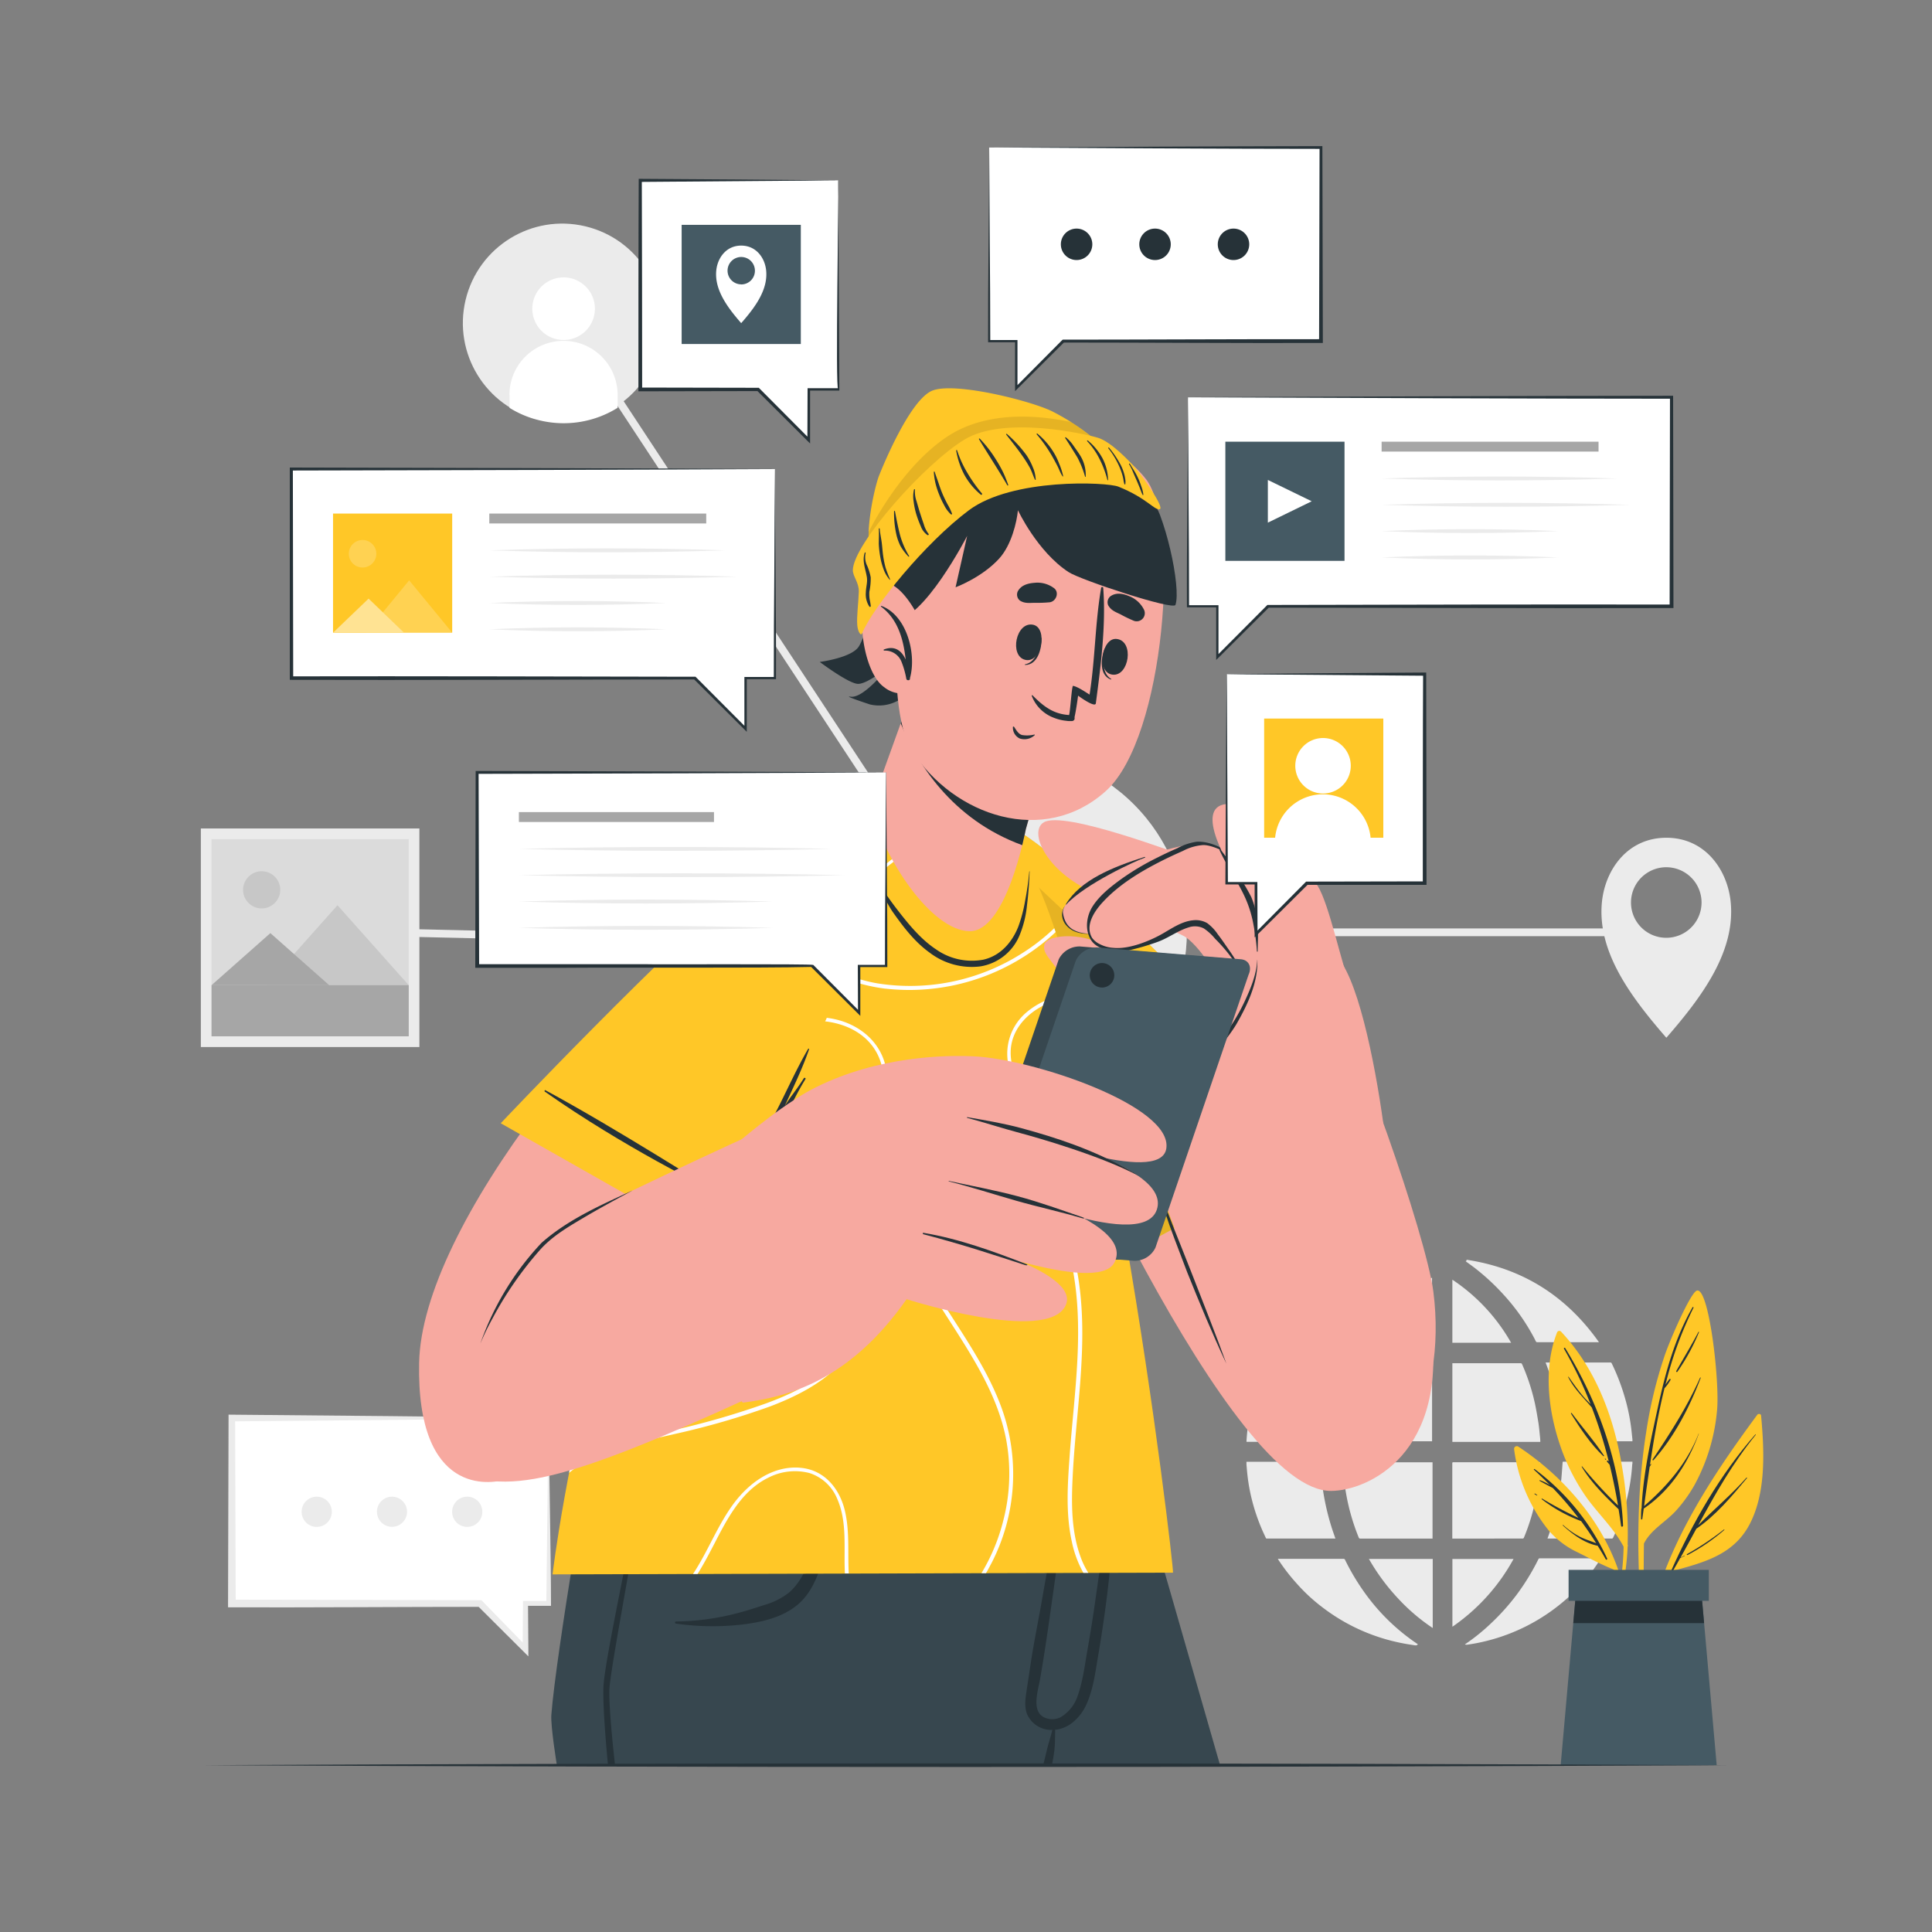 <svg xmlns="http://www.w3.org/2000/svg" viewBox="0 0 500 500"><rect x="0" y="0" width="500" height="500" fill="#808080" stroke="none"/><g id="freepik--background-complete--inject-66"><rect x="159.05" y="181.31" width="2" height="122.76" transform="translate(-86.24 397.14) rotate(-88.69)" style="fill:#ebebeb"></rect><rect x="309.4" y="231.35" width="2" height="119.63" transform="translate(-113.53 253.62) rotate(-38.11)" style="fill:#ebebeb"></rect><rect x="190.32" y="78.61" width="2" height="145.04" transform="translate(-51.58 130.04) rotate(-33.35)" style="fill:#ebebeb"></rect><rect x="77.6" y="323.16" width="168.1" height="2" transform="translate(-174.21 188.47) rotate(-41.5)" style="fill:#ebebeb"></rect><rect x="307.17" y="240.28" width="117" height="2" style="fill:#ebebeb"></rect><circle cx="145.52" cy="83.61" r="25.73" transform="translate(30.4 205.72) rotate(-76.57)" style="fill:#ebebeb"></circle><path d="M137.76,79.88a8.1,8.1,0,1,0,8.1-8.09A8.1,8.1,0,0,0,137.76,79.88Z" style="fill:#fff"></path><path d="M131.87,102.21v3.34a25.89,25.89,0,0,0,7.67,3.21,26.41,26.41,0,0,0,20.3-3.22v-3.33a14,14,0,0,0-28,0Z" style="fill:#fff"></path><path d="M431.25,268.57c9.25-10.63,17.91-22.29,16.65-35.14-.84-8.34-6.59-16.62-16.65-16.62s-15.83,8.28-16.67,16.62C413.3,246.28,422,257.94,431.25,268.57Zm-9.15-35a9.13,9.13,0,1,1,9.15,9.13A9.12,9.12,0,0,1,422.1,233.55Z" style="fill:#ebebeb"></path><g id="freepik--aiZGp2--inject-66"><path d="M400,352.63A66.17,66.17,0,0,1,404.41,373h18.06v-.5l-.15-1.39a50.24,50.24,0,0,0-1.19-7.11,55.6,55.6,0,0,0-4-11.13.41.41,0,0,0-.44-.26H400Z" style="fill:#ebebeb"></path><path d="M400.49,398.18h16.59a.38.38,0,0,0,.41-.27A51.53,51.53,0,0,0,422.42,379a1.74,1.74,0,0,1,.05-.22v-.5l-.27,0H404.72c-.32,0-.3,0-.33.33-.11,1.45-.2,2.9-.34,4.35a60.72,60.72,0,0,1-1.11,6.83,63.39,63.39,0,0,1-2.36,8.12Z" style="fill:#ebebeb"></path><path d="M330.71,403.44l.14.24a49.8,49.8,0,0,0,4.71,6.1,45.58,45.58,0,0,0,6.89,6.35,49.13,49.13,0,0,0,16.14,8.09,51.21,51.21,0,0,0,6.91,1.48l.68.11h.4l.39-.25-.44-.31a53.14,53.14,0,0,1-13.09-12.69,59.14,59.14,0,0,1-5.34-8.87.4.4,0,0,0-.42-.26h-17Z" style="fill:#ebebeb"></path><path d="M347.31,373h23.31V352.64h-18.2a.32.32,0,0,0-.36.24,56.7,56.7,0,0,0-3.71,11.93,61,61,0,0,0-.9,6.47C347.41,371.84,347.36,372.41,347.31,373Z" style="fill:#ebebeb"></path><path d="M347.45,378.44c0,.48,0,1,.07,1.44.1,1.14.18,2.27.34,3.4.22,1.56.46,3.12.77,4.67a55.6,55.6,0,0,0,3,9.94.4.4,0,0,0,.43.3h18.68V378.44Z" style="fill:#ebebeb"></path><path d="M375.87,352.76v20.4h22.76c0-.52-.05-1-.1-1.53-.12-1.14-.21-2.28-.39-3.41-.28-1.73-.57-3.46-.94-5.17a53.61,53.61,0,0,0-3.29-10,.37.37,0,0,0-.39-.25H375.87Z" style="fill:#ebebeb"></path><path d="M375.85,378.71v19.47H394a.38.38,0,0,0,.4-.27,52.72,52.72,0,0,0,3.1-10.28c.34-1.81.6-3.64.83-5.47.15-1.19.18-2.4.26-3.61a.47.47,0,0,0,0-.12H376.14C375.9,378.42,375.85,378.49,375.85,378.71Z" style="fill:#ebebeb"></path><path d="M322.6,373.15h19.09a66.58,66.58,0,0,1,4.46-20.52H328.34a.38.38,0,0,0-.41.25,49.66,49.66,0,0,0-4.4,12.77,53.73,53.73,0,0,0-.93,7.16C322.59,372.92,322.6,373,322.6,373.15Z" style="fill:#ebebeb"></path><path d="M322.58,378.29c0,.46,0,.9.06,1.34.13,1.72.33,3.44.63,5.14a50.05,50.05,0,0,0,3.51,11.47c.26.59.54,1.17.81,1.76a.26.26,0,0,0,.28.18h17.74l-.63-1.8a63.43,63.43,0,0,1-3.18-16.23c0-.55-.07-1.1-.09-1.65,0-.14,0-.21-.2-.2H322.58Z" style="fill:#ebebeb"></path><path d="M331.23,347.43a.59.59,0,0,1,0,.08h17a.38.38,0,0,0,.4-.24A57.66,57.66,0,0,1,356.91,335a47.07,47.07,0,0,1,6.36-5.86c1.14-.88,2.33-1.7,3.49-2.54l.19-.15-.23-.16c0-.1.07-.21.11-.36a50,50,0,0,0-35.6,21.51Z" style="fill:#ebebeb"></path><path d="M379.11,425.58a2.15,2.15,0,0,0,.48.08A46,46,0,0,0,385,424.6a49,49,0,0,0,19.57-10.08,46.3,46.3,0,0,0,5.94-5.94,49.16,49.16,0,0,0,3.71-5.13l.08-.16H398.51a.38.38,0,0,0-.39.26,59.63,59.63,0,0,1-5.72,9.31,58.24,58.24,0,0,1-6.7,7.42,51.06,51.06,0,0,1-6.45,5.19Z" style="fill:#ebebeb"></path><path d="M379.32,326.42c.7.52,1.54,1.11,2.35,1.73a58.15,58.15,0,0,1,7.54,7,53.63,53.63,0,0,1,7.91,11.28c.13.26.25.53.4.78a.36.36,0,0,0,.24.15c.28,0,.56,0,.85,0h15.2c-8.47-12-19.84-19.16-34.32-21.35l.1.19Z" style="fill:#ebebeb"></path><path d="M354.27,403.45A54.38,54.38,0,0,0,362,413.87a49.51,49.51,0,0,0,8.79,7.46V403.45Z" style="fill:#ebebeb"></path><path d="M375.88,403.46V421a50.94,50.94,0,0,0,15.82-17.53Z" style="fill:#ebebeb"></path><path d="M354.78,347.36h15.83v-16.7a48.36,48.36,0,0,0-8.88,7.44A56,56,0,0,0,354.78,347.36Z" style="fill:#ebebeb"></path><path d="M375.87,331.18V347.5h15.2A48,48,0,0,0,375.87,331.18Z" style="fill:#ebebeb"></path></g><rect x="51.98" y="214.41" width="56.56" height="56.56" transform="translate(160.52 485.38) rotate(180)" style="fill:#ebebeb"></rect><rect x="54.75" y="217.18" width="51.03" height="51.03" transform="translate(160.52 485.38) rotate(180)" style="fill:#dbdbdb"></rect><path d="M63,229.35a4.81,4.81,0,1,0,3.78-3.78A4.82,4.82,0,0,0,63,229.35Z" style="fill:#c7c7c7"></path><polygon points="68.9 254.96 105.78 254.96 87.34 234.28 68.9 254.96" style="fill:#c7c7c7"></polygon><polygon points="54.75 254.96 85.19 254.96 69.97 241.49 54.75 254.96" style="fill:#a6a6a6"></polygon><rect x="54.75" y="254.96" width="51.03" height="13.24" style="fill:#a6a6a6"></rect><polygon points="142 367 142 415 136 415 136 426.93 124.23 415 60 415 60 367 142 367" style="fill:#fff"></polygon><path d="M142,367c.11,14.49.57,34.27.6,48.59H142l-6,0,.65-.65.09,11.93v1.8l-1.28-1.28L123.62,415.6l.61.25c-19.33,0-46.15.2-65.21.12v-1l.13-48v-.86c20.88.16,62,.56,82.85.86Zm0,0c-20.44.3-61.57.7-82,.85l.85-.85L61,415l-1-1c18.69,0,45.63.09,64.59.13l.25.25,11.69,12-1.27.52.09-11.93v-.65c.39,0,6.12,0,6.64,0l-.6.6c.13-13.81.4-34,.6-48Z" style="fill:#ebebeb"></path><path d="M85.88,391.24a3.91,3.91,0,1,1-3.91-3.9A3.91,3.91,0,0,1,85.88,391.24Z" style="fill:#ebebeb"></path><path d="M105.35,391.24a3.9,3.9,0,1,1-3.9-3.9A3.91,3.91,0,0,1,105.35,391.24Z" style="fill:#ebebeb"></path><path d="M124.83,391.24a3.91,3.91,0,1,1-3.9-3.9A3.91,3.91,0,0,1,124.83,391.24Z" style="fill:#ebebeb"></path><circle cx="260.3" cy="241.29" r="46.86" transform="translate(-94.38 254.73) rotate(-45)" style="fill:#ebebeb"></circle></g><g id="freepik--Plant--inject-66"><path d="M454.78,366.15c-12.39,16.78-25.31,36.26-28.46,57.31a.28.28,0,0,0,.55.11,126.16,126.16,0,0,1,5.48-16.86c8.15-2.24,16.14-4.08,20.42-12.17,4.37-8.31,3.81-19.15,3-28.21C455.7,365.85,455,365.82,454.78,366.15Z" style="fill:#FFC727"></path><path d="M432.47,406.56c5.57-12.5,12.72-25,21.8-35.32.06-.07.16,0,.1.1-5.95,7.32-10.47,15.29-14.88,23.4,4.1-4.17,8.6-7.9,12.49-12.32.07-.09.19,0,.12.13-3.86,4.63-8.07,9.66-13.1,13.09q-2,3.74-4.09,7.48c.34-.19.69-.36,1-.53.06,0,.12.06.06.09-.39.2-.77.4-1.16.57-.65,1.18-1.3,2.36-2,3.54C432.72,407.05,432.35,406.82,432.47,406.56Z" style="fill:#263238"></path><path d="M436.61,402.2a74,74,0,0,0,9.52-6.35c.08-.07.2,0,.11.11a49.86,49.86,0,0,1-9.49,6.47C436.59,402.51,436.46,402.28,436.61,402.2Z" style="fill:#263238"></path><path d="M424.89,420.33a.23.23,0,0,0,.45,0c.06-6.93,0-13.89.11-20.86,1.78-3.58,5.59-5.56,8.24-8.44a37,37,0,0,0,4.94-6.88A49.57,49.57,0,0,0,444.37,365c.73-7.42-2.08-31.89-5.21-31-1.62.44-6.87,12.56-8.26,16.57A115.24,115.24,0,0,0,426,370.85C423.44,387.17,423.65,403.92,424.89,420.33Z" style="fill:#FFC727"></path><path d="M424.84,390.43l0,0c.38-8.77,2.35-17.63,4.2-26.13,2-9.17,4.33-17.8,9-26a.14.14,0,0,1,.24.13,96.09,96.09,0,0,0-7.26,19.94c.31-.5.69-1,1-1.43.13-.19.44,0,.31.18a12.66,12.66,0,0,1-1.48,2.08s0,0-.06,0c-1.62,6.55-2.79,13.26-3.78,19.94a2.75,2.75,0,0,1,.22-.26c.05,0,.14,0,.1.08-.12.22-.26.44-.4.66-.5,3.4-1,6.78-1.43,10.14,6-5.17,11.2-11.25,14.11-18.75,0,0,.07,0,.05,0-2.85,7.77-7.34,14.69-14.26,19.41-.13.9-.25,1.81-.38,2.71,0,.18-.32.13-.32-.05,0-.8,0-1.6.07-2.4A.18.18,0,0,1,424.84,390.43Z" style="fill:#263238"></path><path d="M427.68,377.72c4.62-6.89,8.93-13.58,12.31-21.2,0-.08.18,0,.15.07-2.85,7.56-6.83,15.23-12.23,21.31A.15.15,0,0,1,427.68,377.72Z" style="fill:#263238"></path><path d="M433.82,354.82c1.91-3.38,3.93-6.67,5.73-10.12.05-.1.18,0,.14.08A52.74,52.74,0,0,1,434.11,355,.17.17,0,0,1,433.82,354.82Z" style="fill:#263238"></path><path d="M433.07,356.29a0,0,0,0,1,0,.06A0,0,0,1,1,433.07,356.29Z" style="fill:#263238"></path><path d="M420.19,400.29a70.3,70.3,0,0,1-1.61,13.65c.07.5.14,1,.21,1.5a65.14,65.14,0,0,0,2.44-15.22.48.48,0,0,0,0-.48h0a100.58,100.58,0,0,0-1.53-20.63c-2.14-12.74-6.83-25-15.72-34.51a.63.63,0,0,0-1,.2c-3.59,9.12-2.34,20,.72,29.09a53.11,53.11,0,0,0,7,13.81C413.83,392,417.72,395.61,420.19,400.29Z" style="fill:#FFC727"></path><path d="M405.05,348.85c8.42,13.67,14.28,29.87,15,46,0,.28-.47.36-.51.07-.2-1.46-.42-2.89-.65-4.32h0c-3.48-3.34-7.06-6.86-9.55-11a.08.08,0,0,1,.12-.09,115.19,115.19,0,0,0,9.28,10.1c-.61-3.57-1.32-7.08-2.17-10.54l-.66-.78c-.15-.17.09-.42.25-.25l.2.22a121.84,121.84,0,0,0-4.4-14c-2.15-2.55-4.54-4.76-6.1-7.84a.07.07,0,1,1,.11-.07c1.25,1.76,2.47,3.53,3.89,5.17.57.65,1.19,1.26,1.78,1.89A109.11,109.11,0,0,0,404.73,349,.19.19,0,0,1,405.05,348.85Z" style="fill:#263238"></path><path d="M406.75,365.71c2.73,3.66,5.83,7.16,8.36,11,.07.1-.09.22-.18.13-3.25-3.05-6-7.21-8.36-11C406.5,365.7,406.67,365.61,406.75,365.71Z" style="fill:#263238"></path><path d="M415.49,377.5l.11.12a.09.09,0,1,1-.12.12l-.12-.11C415.28,377.55,415.41,377.42,415.49,377.5Z" style="fill:#263238"></path><path d="M391.86,375.13A42,42,0,0,0,400.74,396,22.23,22.23,0,0,0,408,401.6c3.12,1.54,6.39,3.32,9.62,4.59a62.84,62.84,0,0,1,3.4,12.09c.11-.35.21-.72.31-1.07-2.07-17.8-13.59-33-28.32-42.78A.71.71,0,0,0,391.86,375.13Z" style="fill:#FFC727"></path><path d="M397,380.38c-.1-.09,0-.27.15-.19a60.22,60.22,0,0,1,18.77,23.14c.11.24-.22.46-.36.21q-1-1.8-2.1-3.51h0c-3.36-.63-6.54-3-9-5.25-.07-.06,0-.16.1-.1a20.42,20.42,0,0,0,4.26,3c1.37.7,2.84,1.14,4.27,1.7-1.25-2-2.55-3.88-3.9-5.72A39.29,39.29,0,0,1,399,388a.1.1,0,0,1,.1-.17,101,101,0,0,0,9.39,5,86.34,86.34,0,0,0-6.63-7.74c-1.15-.6-2.31-1.21-3.41-1.85-.09-.05,0-.21.07-.17a12.19,12.19,0,0,1,2.62,1.28C399.79,383,398.42,381.68,397,380.38Z" style="fill:#263238"></path><path d="M397.26,386.53a3.93,3.93,0,0,1,.57.41c.05,0,0,.11-.07.09a4.3,4.3,0,0,1-.59-.34C397.07,386.63,397.16,386.47,397.26,386.53Z" style="fill:#263238"></path><polygon points="444.28 456.83 403.9 456.83 407.16 420.06 407.88 411.95 440.3 411.95 441.02 420.06 444.28 456.83" style="fill:#455a64"></polygon><polygon points="441.02 420.06 407.16 420.06 407.88 411.95 440.3 411.95 441.02 420.06" style="fill:#263238"></polygon><rect x="405.95" y="406.28" width="36.29" height="8.02" style="fill:#455a64"></rect></g><g id="freepik--Character--inject-66"><path d="M315.74,456.78H213.67c-.84-3.28-1.65-6.51-2.47-9.7-.93-3.66-1.85-7.23-2.73-10.71-.19-.77-.4-1.55-.59-2.31l-2-7.79c-.39-1.54-.78-3-1.15-4.55s-.78-3-1.15-4.49c-.11-.39-.2-.77-.3-1.15s-.21-.84-.31-1.25-.26-1-.39-1.52h0c-.14-.53-.27-1.05-.4-1.57-.26-1-.51-2-.74-2.89l-1.05-4.1c-.14-.59-.29-1.17-.44-1.74-.24-.93-.47-1.83-.69-2.73-.16-.59-.3-1.17-.44-1.74q-.92-3.51-1.69-6.6c-.14-.54-.27-1.07-.41-1.59-.22-.89-.44-1.75-.65-2.57-.14-.52-.27-1-.38-1.52-.46-1.76-.87-3.36-1.22-4.77-.1-.37-.19-.74-.29-1.09-.23-.93-.45-1.75-.63-2.49-.08-.3-.14-.58-.22-.84s-.14-.57-.21-.82-.09-.36-.12-.51-.13-.5-.19-.7-.05-.22-.07-.31l-.24-.92h99.35s3.27,11.28,8.51,29.46c1.06,3.7,2.21,7.7,3.44,11.94C307.3,427.32,311.36,441.47,315.74,456.78Z" style="fill:#37474f"></path><path d="M230.38,456.78h-2.55q-5.66-23.44-11-47-1.28-5.71-2.53-11.46c-.08-.36-.16-.71-.23-1.07a.15.15,0,0,1,.29-.08c0,.12.07.24.11.35,1.15,4.1,2.3,8.22,3.42,12.33Q224.38,433.26,230.38,456.78Z" style="fill:#263238"></path><path d="M288.65,373.8l-4.38,21.95-3.6,18-6.12,30.68-.63,3.15-1.05,5.23-.79,4H213.66c-.83-3.29-1.66-6.53-2.46-9.7-.93-3.66-1.85-7.23-2.73-10.71-.19-.77-.4-1.55-.59-2.31l-2-7.79c-.39-1.54-.78-3-1.15-4.55s-.78-3-1.15-4.49c-.11-.39-.2-.77-.3-1.15s-.21-.84-.31-1.25-.26-1-.39-1.52h0c-.14-.53-.27-1.05-.4-1.57-.26-1-.51-2-.74-2.89l-1.05-4.1c-.15-.6-.29-1.17-.44-1.74-.24-.93-.47-1.83-.69-2.73-.16-.59-.3-1.17-.44-1.74q-.92-3.51-1.69-6.6c-.14-.54-.27-1.07-.41-1.59-.22-.89-.44-1.75-.65-2.57-.14-.52-.27-1-.38-1.52-.46-1.76-.87-3.36-1.22-4.77-.1-.37-.19-.74-.29-1.09-.23-.93-.45-1.75-.63-2.49-.08-.3-.14-.58-.22-.84s-.14-.57-.21-.82-.09-.36-.12-.51-.13-.5-.19-.7-.05-.22-.07-.31l-.24-.92Z" style="fill:#263238"></path><path d="M288.66,373.76v0c0,.54-.41,6.47-1.37,15.51-.27,2.63-.59,5.53-1,8.64-.58,4.9-1.3,10.3-2.2,16-1.52,10-3.51,20.85-6.1,31.48-.92,3.83-1.93,7.62-3,11.33l-130.88.05s-1.65-10.06-1.42-13c1.24-16,10.57-70,10.57-70l116.33,0Z" style="fill:#37474f"></path><path d="M288.39,385.54c-.14,4.59-.33,9.17-.63,13.74-.31,5-.76,9.89-1.41,14.83a4.86,4.86,0,0,1-.07.55q-.9,6.94-2.08,13.85c-.74,4.29-1.28,8.92-3.18,12.9a12.5,12.5,0,0,1-3,4,8.94,8.94,0,0,1-4.1,2.13,5,5,0,0,1-.76.12c-.07,0-.15,0-.22,0a.28.28,0,0,1,.14.27c-.05,1.54,0,3.1-.18,4.63a1.25,1.25,0,0,0,0,.19c-.15,1.34-.4,2.66-.65,4H270s0,0,0-.07c.39-1.45.71-2.91,1.08-4.38s.87-2.94,1.22-4.46a.38.38,0,0,1,.11-.14,6.85,6.85,0,0,1-6.63-4.15c-.73-2-.4-4-.1-6,.4-2.62.79-5.25,1.19-7.88.75-4.82,1.72-9.59,2.58-14.39.12-.73.25-1.46.38-2.19,1.72-9.76,3.52-19.53,5.68-29.2.08-.4.17-.81.26-1.21s.49-.19.47.07c-.07.65-.13,1.31-.21,1.95q-.57,5.57-1.33,11.1c-.62,4.33-1.05,8.69-1.66,13-.21,1.48-.41,2.95-.63,4.43-1,7.12-2,14.25-3.25,21.35-.57,3.3-2.62,9.21,2.12,10.23a4.8,4.8,0,0,0,3.22-.4,10.09,10.09,0,0,0,4.41-5.57c1.35-3.78,1.83-7.94,2.53-11.88q1.15-6.51,2.07-13.05h0q1.15-8.18,2.43-16.31c.42-2.77.86-5.54,1.3-8.3.21-1.28.42-2.56.62-3.85C288,385.19,288.39,385.27,288.39,385.54Z" style="fill:#263238"></path><path d="M174.91,419.64a65,65,0,0,0,15.82-2.13c2.38-.62,4.74-1.38,7.07-2.14a18.5,18.5,0,0,0,6.39-3.21c3.59-3.1,5.27-8,6.83-12.32a117.72,117.72,0,0,0,4.15-15c.05-.25.42-.16.43.07a58.07,58.07,0,0,1-2.16,17c-1.29,4.69-3,9.92-6.81,13.21-4,3.46-9.4,4.67-14.5,5.3a66.78,66.78,0,0,1-17.24-.24A.28.28,0,0,1,174.91,419.64Z" style="fill:#263238"></path><path d="M166,385c-.28,7.17-7.71,44.63-8.26,51.79-.35,4.61,1.43,20,1.43,20h-1.82s-1.38-13.7-1.19-20c.2-7.18,8.66-44.57,9.22-51.74A.31.31,0,0,1,166,385Z" style="fill:#263238"></path><path d="M271.61,223.85c49.31,44.44,95,93.1,98.59,118,5,34.39-16.2,43.93-25.67,44-25.81.26-72.7-104.33-89-144.26C239.68,202.79,260.78,214.09,271.61,223.85Z" style="fill:#f7a9a0"></path><path d="M346,295l-54.82,29.8s-34.09-63-41.94-92.15,3.87-28.34,29.67-5.64S346,295,346,295Z" style="fill:#c7c7c7"></path><path d="M346,295l-54.82,29.8s-34.09-63-41.94-92.15,3.87-28.34,29.67-5.64S346,295,346,295Z" style="fill:#FFC727"></path><path d="M249.27,232.61c7.85,29.2,41.94,92.17,41.94,92.17l49.92-27.15L249.2,211.22C246.13,213.57,246,220.51,249.27,232.61Z" style="opacity:0.1"></path><path d="M334.75,286.57c-21.14,14.3-41.63,23.59-45.73,26-.2.11-.36-.22-.15-.32,4.14-2.11,26.64-16.11,45.71-26C334.8,286.1,335,286.43,334.75,286.57Z" style="fill:#263238"></path><path d="M303.57,407,143,407.45S157,286.65,216,215.3c13.65-16.52,35.62-7.54,44.88,1.22C284.36,238.79,304,406.41,303.57,407Z" style="fill:#FFC727"></path><path d="M249.31,209.13c-6.86,5-13.45,10.34-20.13,15.51-3.44,2.66-6.8,5.49-10.4,7.92-2.88,1.94-6.19,3.56-9.74,3.36a11.27,11.27,0,0,1-6.39-2.58l.37-.57a11.33,11.33,0,0,0,2.43,1.51c3.55,1.62,7.4.82,10.71-1,3.65-2,6.87-4.85,10.15-7.39q5.38-4.19,10.78-8.37c3.71-2.87,7.4-6,11.26-8.79C248.68,208.86,249,209,249.31,209.13Zm-23.76,82.72c3.55-5.08,5.28-11.9,3.06-17.86-2-5.33-6.77-8.84-12.19-10.14a24.66,24.66,0,0,0-16.73,2c-6.76,3.44-11.67,9.51-17.74,13.91a28.6,28.6,0,0,1-5.5,3.14c-.18.42-.35.84-.52,1.25,6.54-2.48,11.4-7.68,16.63-12.13a35.36,35.36,0,0,1,9.2-6.06,24.11,24.11,0,0,1,9-1.77c5.87-.06,12.14,2.13,15.5,7.21,3.8,5.75,2.68,13.2-.78,18.82-8.79,14.23-28.23,13.33-42.76,13.6a84.66,84.66,0,0,0-14.88,1.39c-.14.38-.28.76-.41,1.14a90.81,90.81,0,0,1,16.93-1.5C198.48,304.66,216.44,304.88,225.55,291.85Zm3.55-36a55.32,55.32,0,0,0,36.1-8.4,53.65,53.65,0,0,0,8-6.23l-.36-1a51.94,51.94,0,0,1-8.47,6.58,53.94,53.94,0,0,1-37.31,7.69c-10.68-1.82-20.25-8.38-30.61-11.28l-.6,1a93.64,93.64,0,0,1,13.1,5.18C215.44,252.26,222,255,229.1,255.86Zm-11.91,97.42a24.79,24.79,0,0,0,7.26-16.09c.31-5.56-1.45-11.43-5.87-15.06-5.07-4.13-12-4.32-18-2.38-6.92,2.24-12.29,7-17,12.43-5.12,5.89-9.59,12.59-15.82,17.41-4.22,3.27-9.56,6-15,6.3-.08.31-.16.64-.23,1a24.31,24.31,0,0,0,8.07-1.89c6.83-2.87,12-8,16.68-13.61,4.93-5.87,9.53-12.46,15.95-16.85,5.61-3.83,13.1-6.34,19.83-4.21,6.26,2,9.89,7.78,10.31,14.15a23.32,23.32,0,0,1-6.23,17.28c-5,5.44-11.76,8.82-18.59,11.34a206.65,206.65,0,0,1-24.31,7.05c-8.76,2.05-19.3,3.84-26.65,9.44-.11.54-.21,1.06-.31,1.59,7.35-6.16,18.62-8,27.73-10.14A200.07,200.07,0,0,0,199.25,364C205.79,361.52,212.24,358.3,217.19,353.28Zm-10.31,26.56c-7.06-.47-13.09,4-17.08,9.39-4.15,5.65-6.6,12.3-10.44,18.12h1.16c1.56-2.45,2.91-5.06,4.22-7.57,3.39-6.58,7.12-13.94,14.09-17.34a15,15,0,0,1,10.68-1.2,11.63,11.63,0,0,1,7.15,6.64c2.68,6.09,1.66,12.88,2,19.33v0h1c-.3-5.27.24-10.59-.91-15.81C217.45,385.38,213.42,380.28,206.88,379.84ZM279.68,403c-2.4-6.53-2.42-13.63-2.09-20.48.8-17.19,4.18-34.55,1.48-51.72-2.06-13.16-7.72-26.51-18.87-34.47-5.66-4-13.43-6.64-19.88-2.8-5.47,3.23-8.33,9.76-8.41,15.94-.08,8,3.64,15.46,7.55,22.21s8.3,13,12.21,19.65,7.22,13.52,8.68,21a48.34,48.34,0,0,1-.67,21.07A49.88,49.88,0,0,1,254,407.14h1.17c.53-.89,1-1.81,1.49-2.72a50.27,50.27,0,0,0,2.57-40c-5.28-14.54-15.89-26.2-22.44-40.09-3.35-7.09-5.52-15.54-2-23A15.62,15.62,0,0,1,241.4,294a14.43,14.43,0,0,1,11.31-.53c6.92,2.26,12.68,7.84,16.65,13.78a56.25,56.25,0,0,1,7.85,19.21c3.68,16.69.78,33.85-.41,50.64-.52,7.25-1,14.66.58,21.83a27.94,27.94,0,0,0,3,8.12h1.28A20.76,20.76,0,0,1,279.68,403ZM262.26,279.17c3.35,6.81,10.15,10.5,16.9,13.27,2.5,1,5,2,7.5,3-.06-.35-.14-.69-.2-1-3.92-1.66-7.92-3.15-11.74-5.07-6.52-3.27-13.25-9.17-13.16-17.1.09-7.28,6.79-12.44,13.42-13.76a22.31,22.31,0,0,1,3.21-.39c-.08-.29-.16-.58-.23-.87a20.36,20.36,0,0,0-12.36,4.79A14,14,0,0,0,262.26,279.17Z" style="fill:#fff"></path><path d="M204.7,220.69c-46.75,35.89-95.5,96.82-96.23,132-.72,34.74,18.79,31.28,22.08,30.26,34.74-10.82,76.61-107.18,92.1-146.43C238,197.56,216.26,211.81,204.7,220.69Z" style="fill:#f7a9a0"></path><path d="M129.59,290.7l54.28,30.78s35.21-62.34,43.58-91.38-3.37-28.41-29.57-6.17S129.59,290.7,129.59,290.7Z" style="fill:#FFC727"></path><path d="M141,282.51c20.88,14.67,41.2,24.33,45.26,26.77.19.12.36-.21.16-.31-4.11-2.19-26.36-16.59-45.25-26.81C141,282,140.82,282.36,141,282.51Z" style="fill:#263238"></path><path d="M180.38,319.36a31.7,31.7,0,0,1,3.27,1.46c5.22-10.37,4.27-8,9.58-18.32q3.92-7.59,7.81-15.18c2.7-5.26,5.12-10.75,8.1-15.86a.13.13,0,0,1,.24.12c-1.73,5-4.07,9.82-6.29,14.63.49-.75,1-1.51,1.49-2.23,1.2-1.61,2.37-3.22,3.44-4.92.16-.27.6-.05.43.21-1,1.62-1.91,3.29-2.8,5s-1.88,3.32-2.89,5-2,3.07-3.13,4.57l-.39.55c-1.42,3-2.8,6-4.29,9-5.22,10.43-10.6,18.63-10.78,18.58a29.46,29.46,0,0,1-3.93-2.28C180.08,319.55,180.23,319.35,180.38,319.36Z" style="fill:#263238"></path><path d="M342.14,384.61c-16.09-2.36-25.2-32.26-43.07-79.85-3.13-8.36,38.42-56.18,44.06-48.49,7.11,9.69,25.94,63.43,27.82,78C374.65,363.1,360.93,387.35,342.14,384.61Z" style="fill:#f7a9a0"></path><path d="M317.39,352.92c-3.67-7.78-6.95-15.73-10.16-23.7-3-8.05-6.4-16-8.16-24.46,2.52,8.2,6,16.08,9.09,24.09,2.75,7.06,6.7,17,9.23,24.07Z" style="fill:#263238"></path><path d="M358,290.78c-2.25-16.34-6.86-39.13-12.7-43.9-6.13-5-28.38-21.76-34.81-24s-35.07-13.13-40.33-10.08c-4.21,2.43.77,13.51,14.41,18.83,12,4.66,18.15,9,21.57,10.5S318.08,255,315.79,260c-1.36,2.95-9.94,6.41-15.28,4s-6.66-13-12.76-18-16.86-4.38-17.48-1.48,2.93,4.27,8.43,14.14c3.54,6.35,3.78,21.59,11.81,32.52,4,5.49,11.06,20.1,11.06,20.1Z" style="fill:#f7a9a0"></path><path d="M282.06,241.5a10.58,10.58,0,0,1-5.34-2.42,4.09,4.09,0,0,1-1.25-3.54,2,2,0,0,1,.53-1.31c.1-.07-.06-.21-.11-.1a6.14,6.14,0,0,1-.49.65,2.77,2.77,0,0,0-.31.62,3.36,3.36,0,0,0-.23,1.33,4.37,4.37,0,0,0,1.06,2.71c1.52,1.82,3.87,2.3,6.13,2.22A.08.08,0,0,0,282.06,241.5Z" style="fill:#263238"></path><path d="M345.34,246.88c-5.19-8.16-18.47-22.86-31.63-27.92-8.89-3.42-39.51,11.47-38.62,17.32s6.12,5.88,13.86,5c2.82-.33,17.74-5.68,20.28-2.55,3.65,4.5,8.29,19.88,8.29,19.88Z" style="fill:#f7a9a0"></path><path d="M275.85,234c3.79-6.26,12.1-9.6,20.37-12.23.13-.05.2.15.08.19-2.11.67-15.59,6.87-20.36,12.14C275.89,234.16,275.81,234.06,275.85,234Z" style="fill:#263238"></path><path d="M345.34,246.88c-5.19-8.16-18.47-22.86-31.63-27.92-8.89-3.42-33.12,15.64-32.23,21.49s8.4,6.33,16.71,3.44c2.68-.93,11.68-7.26,14.22-4.13,3.65,4.5,12.56,15.68,12.56,15.68Z" style="fill:#f7a9a0"></path><path d="M319.83,248.52c-.83-1.29-1.11-1.74-2-3s-1.73-2.53-2.67-3.73a11.6,11.6,0,0,0-2.74-2.89,5.93,5.93,0,0,0-3.67-.73c-2.88.27-5.49,2.09-7.93,3.49-2.73,1.57-8.38,4.1-12.72,3.64a8.59,8.59,0,0,1-3.41-.93,5.24,5.24,0,0,1-2.05-1.64c-1.88-3.18.47-6.82,2.88-9.39,4.47-4.8,10.49-8.28,16.32-11.14,1.44-.7,2.89-1.36,4.34-2a13,13,0,0,1,5.25-1.5c3,0,7.94,3,9.47,4,.12.07.2-.12.09-.19-1.85-1.15-6.43-4.91-11.29-4.67a15.24,15.24,0,0,0-5.05,1.7q-2.54,1.09-5,2.34a67.82,67.82,0,0,0-9.26,5.47c-2.77,2-5.71,4.27-7.58,7.15-1.62,2.49-2.11,6-.53,8.66,1.32,2.21,4.15,2.74,5.45,2.91a14,14,0,0,0,3.83,0,60.36,60.36,0,0,0,8.33-2.42c2.63-1,5-2.82,7.72-3.64a5.07,5.07,0,0,1,3.93.26,13.55,13.55,0,0,1,2.93,2.68,41.37,41.37,0,0,1,4.9,5.82C319.78,249.24,320.18,249.05,319.83,248.52Z" style="fill:#263238"></path><path d="M349.19,254c-1.91-3.88-5.11-19.86-8.19-24.77s-17.16-21.86-23.74-21.13c-8.27.91.33,15.82,4.66,22s3.59,16.56,3.59,16.56Z" style="fill:#f7a9a0"></path><path d="M315.89,219.87a74.13,74.13,0,0,1,4.23,6.18,48,48,0,0,1,3.7,6.09,21.29,21.29,0,0,1,1.6,6.81c.11,1.15.15,2.29.15,3.45s-.1,2.53-.07,3.79c0,.13-.21.15-.21,0a54.54,54.54,0,0,0-.89-6.86,29.75,29.75,0,0,0-2.07-6.83c-1.93-4.33-4.76-8.19-6.72-12.5C315.53,219.84,315.78,219.73,315.89,219.87Z" style="fill:#263238"></path><path d="M325.4,248.36c.2,5.92-2.49,11.58-5.37,16.61-2,3.37-4.73,6.2-6.74,9.55A37.59,37.59,0,0,0,308,290.94a34.12,34.12,0,0,1,7.85-21.75A49.2,49.2,0,0,0,322,259.4c1.64-3.48,3.18-7.14,3.38-11Z" style="fill:#263238"></path><path d="M266.38,225.53a75.34,75.34,0,0,1-1.08,7.59,37.37,37.37,0,0,1-1.76,6.68c-1.54,3.9-4.49,7.5-9,8.55a16.1,16.1,0,0,1-12.24-2.62c-3.76-2.48-6.7-6-9.39-9.42-1.67-2.12-3.25-4.29-4.71-6.54-.74-1.13-1.49-2.27-2.18-3.44s-1.31-2.36-2.06-3.48c-.06-.09-.26,0-.2.07,1.46,2.66,5.86,11.07,7.33,13.16,2.68,3.79,5.61,7.67,9.51,10.47a18,18,0,0,0,13.07,3.56,13.26,13.26,0,0,0,10.17-8,27.23,27.23,0,0,0,1.94-7.79c.37-2.93.57-5.89.69-8.84C266.44,225.5,266.39,225.5,266.38,225.53Z" style="fill:#263238"></path><path d="M250.84,241c-9.9-.28-22.11-18.73-25.37-31.93-.21-.9,11.46-31.62,13.14-37.95.34-1.3,37.18,20.19,37.18,20.19s-7.43,12.23-10.29,23.27C265.27,215.51,260.41,241.25,250.84,241Z" style="fill:#f7a9a0"></path><path d="M275.78,191.3s-7.42,12.23-10.29,23.28c-.05.22-.36,1.83-.93,4.15C246.14,212,237.2,197.2,233.1,187.2c2.51-7,4.83-13.51,5.5-16.07C239,169.82,275.78,191.3,275.78,191.3Z" style="fill:#263238"></path><path d="M226.6,155s-2.51,9.37-4.34,12.31-10.11,4-10.11,4,7.3,5.49,9.81,5.67,8.16-4.62,8.16-4.62-6.48,8.49-10,7.94c-2.17-.34,5,2,5,2a10.12,10.12,0,0,0,7.17-.93C235.57,179.42,226.6,155,226.6,155Z" style="fill:#263238"></path><path d="M240.27,127c-8.13,12.87-11.82,55.46-4.29,67.24,10.91,17.08,34.3,24.83,50.22,10.47,15.44-13.91,19.25-69.5,10.33-80.78C283.39,107.36,252.29,108,240.27,127Z" style="fill:#f7a9a0"></path><path d="M271.66,155.87a34.48,34.48,0,0,1-3.8.14c-1.46,0-2.62.23-3.91-.58a2,2,0,0,1-.58-2.33c.84-1.65,2.62-2.14,4.38-2.27a7.15,7.15,0,0,1,5,1.36C274.22,153.25,273.37,155.64,271.66,155.87Z" style="fill:#263238"></path><path d="M269.53,165.07c0-.11-.24.1-.25.22-.35,2.86-1.23,6.09-4,6.64-.08,0-.09.16,0,.16C268.54,172.13,269.66,167.84,269.53,165.07Z" style="fill:#263238"></path><path d="M267.44,161.7c-4.53-1-6.3,8.09-2.1,9.07S271.24,162.59,267.44,161.7Z" style="fill:#263238"></path><path d="M285.91,167.83c0-.1.19.18.17.29-.64,2.82-.9,6.15,1.48,7.58.08.05,0,.19-.05.16C284.47,174.81,284.85,170.39,285.91,167.83Z" style="fill:#263238"></path><path d="M289,165.36c4.62.54,3.21,9.74-1.07,9.24S285.14,164.91,289,165.36Z" style="fill:#263238"></path><path d="M293.46,160.67A35.24,35.24,0,0,1,290,159c-1.32-.64-2.43-1-3.2-2.35a2,2,0,0,1,.57-2.33c1.52-1.08,3.33-.69,4.94,0a7.15,7.15,0,0,1,3.78,3.52A2.1,2.1,0,0,1,293.46,160.67Z" style="fill:#263238"></path><path d="M262.44,188.1c.55.79,1.05,1.83,2.06,2.12a7.76,7.76,0,0,0,3.18-.12.1.1,0,0,1,.09.17,3.89,3.89,0,0,1-3.89.84,3.09,3.09,0,0,1-1.74-2.94C262.13,188,262.36,188,262.44,188.1Z" style="fill:#263238"></path><path d="M267.06,180.2a9.76,9.76,0,0,0,5.6,5.53,12.19,12.19,0,0,0,3.44.83,3.07,3.07,0,0,0,.67.05c.21,0,.41,0,.64,0a.72.72,0,0,0,.69-.52v0a2.58,2.58,0,0,0,0-.29v0l0-.25c.48-2.17.91-5.52.91-5.52.72.55,4.43,3.16,4.59,2,1.26-9.54,2.66-20.14,1.91-29.9a.27.27,0,0,0-.53,0c-1.58,9.11-1.54,18.44-3,27.63-1.2-.75-3.14-2.07-4.28-2.26-.33,0-.72,6.5-1,7.45a.55.55,0,0,1,0,.1c-3.76-.24-6.3-1.88-9.38-5C267.19,179.79,266.93,179.94,267.06,180.2Z" style="fill:#263238"></path><path d="M231.24,160.52c7.65.36,19.06-21.83,19.06-21.83l-3,13.3s6.83-2.52,11.29-7.44c3.18-3.5,4.56-9.45,4.85-12.5,0,0,5,10.7,13.1,16,3,2,27.17,10,27.67,8.49,1.51-4.46-2.63-23.65-7.3-29.83-5.39-7.11-13.82-15.09-30.11-14.42s-23.19,8.66-27.74,15.13S228.43,160.39,231.24,160.52Z" style="fill:#263238"></path><path d="M240,164.69s-5.77-15.57-12.6-13.85-4.91,22.6,1.42,27a7.39,7.39,0,0,0,10.57-1.33Z" style="fill:#f7a9a0"></path><path d="M228.1,156.81c-.11,0-.17.12-.09.18,4.4,3.28,5.8,8.51,6.38,13.71-1-2.2-2.72-3.72-5.62-2.62-.15.06-.08.3.07.3a4.55,4.55,0,0,1,4.43,2.8,22.4,22.4,0,0,1,1.29,4.51c.11.5,1,.47.94-.08a.53.53,0,0,1,0-.13C237.25,169.25,234.67,159.21,228.1,156.81Z" style="fill:#263238"></path><path d="M286.08,116.14a58.26,58.26,0,0,0-13.91-9.75c-5.72-2.75-25.06-7.58-30.85-5.31s-12.9,19.64-13.89,22.2-5.06,18.65-.64,24.34S240.66,126.8,252.6,121,286.08,116.14,286.08,116.14Z" style="fill:#FFC727"></path><path d="M286.08,116.15s-21.55-1.06-33.48,4.8-21.38,32.36-25.82,26.67c-1.94-2.5-2.33-5.39-2-9.91,3.79-7.4,11-18.45,20.28-24.66,8.7-5.82,20.5-6.29,32.14-3.82A67.09,67.09,0,0,1,286.08,116.15Z" style="opacity:0.1"></path><path d="M223.06,164c2.88-6.94,16.46-23.57,27.69-31.95s35.65-7.32,38.71-6.1c7.42,3,9.23,6.11,10.65,5.83s-4.47-8.56-6.18-10.55-6.43-6.9-9.74-7.92-24.28-5.77-34.54.42-28.79,27-28.94,33.81c0,1.64,1.62,3.26,1.55,5.58-.1,3.05-.59,6.45-.4,8.67C222,163.56,222.81,164.59,223.06,164Z" style="fill:#FFC727"></path><path d="M254.13,127.71a37.66,37.66,0,0,1-3.72-5.24,28.11,28.11,0,0,1-2.71-5.9.12.12,0,1,0-.24.05,20.92,20.92,0,0,0,2.15,6.32,17.85,17.85,0,0,0,4.23,5.08C254,128.18,254.28,127.9,254.13,127.71Z" style="fill:#263238"></path><path d="M225.36,156.86a17.34,17.34,0,0,0-.29-1.73,9.33,9.33,0,0,1-.08-2,16.63,16.63,0,0,0,.35-3.72,14.24,14.24,0,0,0-.88-2.92,5,5,0,0,1-.44-3.36.12.12,0,0,0-.23-.08c-.73,2.16.21,4.17.55,6.3.22,1.36-.25,2.66-.26,4A5.76,5.76,0,0,0,225,157C225.08,157.12,225.37,157.06,225.36,156.86Z" style="fill:#263238"></path><path d="M230.38,150a31.08,31.08,0,0,1-1.19-3.08,24.72,24.72,0,0,1-.64-3.17c-.15-1.06-.21-2.12-.34-3.17-.15-1.25-.45-2.49-.54-3.74,0-.16-.25-.11-.24,0,.09,1.3,0,2.61,0,3.91a25.41,25.41,0,0,0,.38,3.36,17.11,17.11,0,0,0,.83,3.12,8,8,0,0,0,1.61,2.79A.07.07,0,0,0,230.38,150Z" style="fill:#263238"></path><path d="M235.28,143.9a21.27,21.27,0,0,1-2.41-5.66c-.5-2-.88-3.94-1.25-5.91,0-.14-.25-.13-.24,0a25.49,25.49,0,0,0,.65,6.22,13.21,13.21,0,0,0,1.06,2.85,14.44,14.44,0,0,0,2,2.63C235.16,144.14,235.36,144,235.28,143.9Z" style="fill:#263238"></path><path d="M240.32,138.18a7.4,7.4,0,0,1-1.25-2.53c-.35-1-.68-2-1-3s-.59-2-.87-2.93a7.28,7.28,0,0,1-.41-3,.13.13,0,0,0-.24-.06,7.69,7.69,0,0,0-.11,3.06,20,20,0,0,0,.68,3.32,27.44,27.44,0,0,0,1.17,3.13,4.79,4.79,0,0,0,1.77,2.33C240.25,138.53,240.46,138.34,240.32,138.18Z" style="fill:#263238"></path><path d="M245.17,130.42c-.45-.87-.88-1.74-1.26-2.64s-.7-1.81-1-2.72-.69-1.93-1-2.9a.12.12,0,1,0-.24,0,18.2,18.2,0,0,0,.45,3,21,21,0,0,0,.95,2.87,22.15,22.15,0,0,0,1.27,2.7,7.91,7.91,0,0,0,1.77,2.39.18.18,0,0,0,.28-.18A15.35,15.35,0,0,0,245.17,130.42Z" style="fill:#263238"></path><path d="M260.93,125.49c-.41-1.11-.81-2.19-1.32-3.25a32.16,32.16,0,0,0-1.76-3.15,31.65,31.65,0,0,0-4.28-5.56c-.09-.09-.29,0-.21.13,2.41,4,5,7.91,7.34,11.94A.13.13,0,0,0,260.93,125.49Z" style="fill:#263238"></path><path d="M267.26,120.84a15.9,15.9,0,0,0-1.65-3.1,34,34,0,0,0-5-5.42c-.12-.1-.3,0-.19.16,1.43,1.84,2.9,3.66,4.23,5.58a31.93,31.93,0,0,1,1.84,2.93c.55,1,.87,2.13,1.37,3.16a.1.1,0,0,0,.18,0A8.76,8.76,0,0,0,267.26,120.84Z" style="fill:#263238"></path><path d="M274.11,120a16.38,16.38,0,0,0-1.47-3,19.22,19.22,0,0,0-4.17-4.78c-.11-.09-.26.08-.17.19a37,37,0,0,1,3.71,5.18c.55.92,1.05,1.87,1.55,2.81s.84,2,1.44,2.88c.05.08.15,0,.14-.06A17.1,17.1,0,0,0,274.11,120Z" style="fill:#263238"></path><path d="M279.57,117.91c-.54-.86-1.13-1.68-1.72-2.51a9.63,9.63,0,0,0-2-2.21c-.12-.09-.24.07-.17.18,1.07,1.64,2.11,3.31,3.14,5a25.19,25.19,0,0,1,2,5,.09.09,0,0,0,.16,0A9.55,9.55,0,0,0,279.57,117.91Z" style="fill:#263238"></path><path d="M285.29,118.54a15.66,15.66,0,0,0-3.76-4.54c-.1-.09-.27.09-.17.18a19.16,19.16,0,0,1,3.24,4.69,26.19,26.19,0,0,1,2,5.36c0,.08.17.09.17,0A12.83,12.83,0,0,0,285.29,118.54Z" style="fill:#263238"></path><path d="M291.22,124.06a9.48,9.48,0,0,0-.25-1.29,12.23,12.23,0,0,0-.94-2.46,26.7,26.7,0,0,0-3-4.45c-.09-.13-.29,0-.19.16a21.53,21.53,0,0,1,2.71,4.45,17.35,17.35,0,0,1,.9,2.4c.12.4.21.81.29,1.22a6,6,0,0,0,.26,1.2.12.12,0,0,0,.23,0A3.57,3.57,0,0,0,291.22,124.06Z" style="fill:#263238"></path><path d="M295.37,125.87a17.67,17.67,0,0,0-.77-2,18.35,18.35,0,0,0-1-1.92c-.39-.63-.8-1.25-1.16-1.9a.13.13,0,1,0-.21.14,12.4,12.4,0,0,1,1,2c.27.65.56,1.29.84,1.93s.55,1.29.82,1.94.48,1.37.82,2a.1.1,0,0,0,.19-.06A9.28,9.28,0,0,0,295.37,125.87Z" style="fill:#263238"></path><path d="M274,248.28l-24.1,70.64c-.94,2.05,0,3.86,2.06,4L289.18,326a6,6,0,0,0,5.48-3.41L318.76,252c.94-2.06,0-3.86-2.06-4l-37.22-3.06A6,6,0,0,0,274,248.28Z" style="fill:#37474f"></path><path d="M278.42,248.6l-24.09,70.64c-1,2.05,0,3.86,2,4l37.22,3.06a6,6,0,0,0,5.48-3.41l24.1-70.64c.94-2.06,0-3.86-2.06-4l-37.22-3.06A6.06,6.06,0,0,0,278.42,248.6Z" style="fill:#455a64"></path><path d="M288.36,252.74a3.17,3.17,0,1,1-2.83-3.49A3.17,3.17,0,0,1,288.36,252.74Z" style="fill:#263238"></path><path d="M121.6,382.05c14.85,5,36.14-3.16,92.37-29.66,7.78-3.67-3.33-65.53-11.84-62.05-10.72,4.4-51.36,23.77-54.15,25.57C124.42,331,111.53,378.63,121.6,382.05Z" style="fill:#f7a9a0"></path><path d="M181.17,304.38s17.83-17,30-23c16.24-8.08,33.59-8.36,40.87-8,15.19.67,51.47,12.79,49.8,23.85-1.51,10-38-4.26-38-4.26s39.56,8.41,35.53,20.13S254,305.78,254,305.78s40.46,9.55,34.39,21c-4.59,8.63-43-6.44-43-6.44s34.72,8.46,30.38,17.54c-4.79,10-41.14-1.65-41.14-1.65-14.91,21.23-30.7,25.24-42.26,26.76C189.51,363.33,181.17,304.38,181.17,304.38Z" style="fill:#f7a9a0"></path><path d="M250.35,289.12c4.68.82,9.43,1.61,14,2.85s9.15,2.63,13.61,4.28c10.94,4.06,17.15,8.31,16.74,8.09-9.75-5.22-26.13-9.89-30.73-11.12s-9.11-2.7-13.69-3.93C250.18,289.26,250.24,289.1,250.35,289.12Z" style="fill:#263238"></path><path d="M245.6,305.63c5.93,1.3,11.87,2.38,17.75,3.95s11.26,3.55,17,5.51c.44.15.21.34-.23.2-5.81-1.72-11.3-2.88-17.12-4.54s-11.58-3.54-17.44-5C245.46,305.74,245.51,305.61,245.6,305.63Z" style="fill:#263238"></path><path d="M239,319.06c9.17,1.53,18,4.75,26.68,8.12.43.17.11.38-.34.23-8.82-2.86-15.71-5.18-26.4-8C238.75,319.33,238.77,319,239,319.06Z" style="fill:#263238"></path><path d="M163.58,308.16c-4.22,2.28-8.44,4.56-12.56,7s-8.25,4.86-11.4,8.46a92.4,92.4,0,0,0-12.18,17.63,64.23,64.23,0,0,0-3.13,6.47,73.19,73.19,0,0,1,15.85-26.08c6.79-6,15.27-9.74,23.42-13.5Z" style="fill:#263238"></path></g><g id="freepik--speech-bubbles--inject-66"><polygon points="255.99 38.18 255.99 88.28 263.02 88.28 263.02 100.44 275.17 88.28 341.86 88.28 341.86 38.18 255.99 38.18" style="fill:#fff"></polygon><path d="M256,38.18l.15,25.12q.12,12.53.13,25L256,88h7.32v.29l0,12.15-.55-.22L274.91,88l.11-.1h.15c19.63,0,47.33-.15,66.69-.12l-.48.48.12-50.1.36.37c-21.41,0-64.47-.23-85.87-.37Zm0,0c21.39-.13,64.47-.34,85.87-.36h.36v.36l.12,50.1v.48h-.48c-19.26.07-47.14-.11-66.69-.11l.26-.11-12.18,12.12-.56.56v-.79l0-12.15.3.3-7,0h-.28c-.05-14.68.24-35.51.28-50.38Z" style="fill:#263238"></path><path d="M315.16,63.23a4.07,4.07,0,1,0,4.07-4.07A4.07,4.07,0,0,0,315.16,63.23Z" style="fill:#263238"></path><path d="M294.85,63.23a4.07,4.07,0,1,0,4.07-4.07A4.07,4.07,0,0,0,294.85,63.23Z" style="fill:#263238"></path><path d="M274.55,63.23a4.07,4.07,0,1,0,4.07-4.07A4.07,4.07,0,0,0,274.55,63.23Z" style="fill:#263238"></path><polygon points="229.36 199.9 229.36 250 222.33 250 222.33 262.15 210.18 250 123.49 250 123.49 199.9 229.36 199.9" style="fill:#fff"></polygon><path d="M229.36,199.9c0,15,.33,35.63.28,50.38h-.28l-7,0,.29-.3,0,12.15v.79l-.55-.56-12.18-12.12c-12.79.34-51.38.1-64.76.23l-21.67,0H123V250l.1-50.1v-.37h.37c26.39.05,79.49.21,105.87.37Zm0,0c-26.38.17-79.5.33-105.87.37l.37-.37L124,250l-.46-.47c10.82,0,32.53,0,43.34,0,.48.11,43.23-.12,43.6.19l12.13,12.18-.56.23L222,250v-.3h.3l7,0-.28.28q0-12.47.12-25l.16-25.12Z" style="fill:#263238"></path><rect x="134.29" y="210.17" width="50.49" height="2.56" style="fill:#a6a6a6"></rect><path d="M134.29,219.69c26.49-.67,54.48-.65,81,0-26.52.66-54.49.68-81,0Z" style="fill:#ebebeb"></path><path d="M134.29,226.5c27.12-.65,57.13-.65,84.26,0-27.13.66-57.13.66-84.26,0Z" style="fill:#ebebeb"></path><path d="M134.29,233.32c21.86-.68,43.87-.68,65.74,0-21.87.67-43.87.67-65.74,0Z" style="fill:#ebebeb"></path><path d="M134.29,240.13c21.86-.67,43.87-.67,65.74,0-21.87.67-43.87.67-65.74,0Z" style="fill:#ebebeb"></path><polygon points="307.45 102.8 307.45 156.9 315.04 156.9 315.04 170.03 328.16 156.9 432.58 156.9 432.58 102.8 307.45 102.8" style="fill:#fff"></polygon><path d="M307.45,102.8l.15,27.11c.08,9,.12,18,.13,27l-.28-.28h7.89v.29l0,13.13-.55-.23,13.1-13.15.1-.11h.15c30.75-.06,74.11-.17,104.42-.1l-.46.46.09-54.1.37.37c-31.19,0-93.94-.23-125.13-.37Zm0,0c31.18-.14,93.95-.35,125.13-.37H433v.37l.09,54.1v.46h-.47c-30.15.1-73.81-.09-104.42-.1l.26-.11-13.15,13.1-.56.55V170l0-13.13.3.3-7.59,0h-.28c-.08-15.84.26-38.34.28-54.38Z" style="fill:#263238"></path><rect x="317.12" y="114.31" width="30.84" height="30.84" style="fill:#455a64"></rect><polygon points="328.12 135.26 328.12 124.21 339.47 129.73 328.12 135.26" style="fill:#fff"></polygon><rect x="357.56" y="114.31" width="56.14" height="2.56" style="fill:#a6a6a6"></rect><path d="M357.56,123.83c20.28-.67,40.7-.67,61,0-20.28.67-40.7.67-61,0Z" style="fill:#ebebeb"></path><path d="M357.56,130.64c21.36-.67,42.88-.67,64.25,0-21.37.67-42.88.67-64.25,0Z" style="fill:#ebebeb"></path><path d="M357.56,137.45c15.2-.67,30.52-.67,45.73,0-15.21.67-30.53.67-45.73,0Z" style="fill:#ebebeb"></path><path d="M357.56,144.26c15.2-.67,30.52-.67,45.73,0-15.21.68-30.53.68-45.73,0Z" style="fill:#ebebeb"></path><polygon points="200.56 121.39 200.56 175.5 192.96 175.5 192.96 188.62 179.84 175.5 75.42 175.5 75.42 121.39 200.56 121.39" style="fill:#fff"></polygon><path d="M200.55,121.39c0,16.14.35,38.47.28,54.39h-.28l-7.59,0,.3-.3,0,13.12v.79l-.56-.56-13.15-13.09.26.1c-30.76,0-74.1.21-104.42.1H75v-.46L75,121.39V121h.38c31.2.06,94,.21,125.13.37Zm0,0c-31.18.17-94,.33-125.13.38l.37-.38.09,54.11-.46-.46c30.14-.07,73.82.05,104.42.1H180l.1.1,13.1,13.15-.55.23,0-13.12v-.3h.3l7.59,0-.28.28q0-13.47.13-27l.15-27.12Z" style="fill:#263238"></path><rect x="86.19" y="132.91" width="30.84" height="30.84" style="fill:#FFC727"></rect><path d="M90.34,142.62a3.56,3.56,0,1,0,2.8-2.8A3.56,3.56,0,0,0,90.34,142.62Z" style="fill:#fff;opacity:0.2"></path><polygon points="94.74 163.75 117.04 163.75 105.89 150.19 94.74 163.75" style="fill:#fff;opacity:0.2"></polygon><polygon points="86.19 163.75 104.59 163.75 95.39 154.92 86.19 163.75" style="fill:#FFC727"></polygon><polygon points="86.19 163.75 104.59 163.75 95.39 154.92 86.19 163.75" style="fill:#fff;opacity:0.5"></polygon><rect x="126.63" y="132.91" width="56.14" height="2.56" style="fill:#a6a6a6"></rect><path d="M126.63,142.43c20.28-.68,40.7-.68,61,0-20.29.67-40.71.67-61,0Z" style="fill:#ebebeb"></path><path d="M126.63,149.24c21.37-.67,42.88-.67,64.25,0-21.37.67-42.88.67-64.25,0Z" style="fill:#ebebeb"></path><path d="M126.63,156.05c15.2-.67,30.52-.67,45.73,0-15.21.67-30.53.67-45.73,0Z" style="fill:#ebebeb"></path><path d="M126.63,162.86c15.2-.67,30.52-.67,45.73,0-15.21.67-30.53.67-45.73,0Z" style="fill:#ebebeb"></path><polygon points="317.48 174.45 317.48 228.55 325.08 228.55 325.08 241.68 338.2 228.55 368.7 228.55 368.7 174.45 317.48 174.45" style="fill:#fff"></polygon><path d="M317.48,174.45l.3,54.1-.3-.29,7.6,0h.32v.32l.05,13.13-.63-.26,13.08-13.17.12-.12,30.68-.06-.48.48c0-13.47,0-40.62.08-54.1l.4.4-51.22-.4Zm0,0c13-.12,38.65-.35,51.62-.4,0,13.7.09,40.81.08,54.5V229h-.48L338.2,229l.3-.12-13.16,13.08-.64.63v-.89l0-13.13.33.33-7.6,0h-.3v-.3l.3-54.1Z" style="fill:#263238"></path><rect x="327.16" y="185.96" width="30.84" height="30.84" style="fill:#FFC727"></rect><path d="M335.22,198.17A7.18,7.18,0,1,0,342.4,191,7.18,7.18,0,0,0,335.22,198.17Z" style="fill:#fff"></path><path d="M354.75,216.81H330a12.41,12.41,0,0,1,24.71,0Z" style="fill:#fff"></path><polygon points="216.92 46.68 216.92 100.78 209.32 100.78 209.32 113.91 196.2 100.78 165.7 100.78 165.7 46.68 216.92 46.68" style="fill:#fff"></polygon><path d="M216.92,46.68l.3,54.1v.3h-.3l-7.59,0,.32-.33,0,13.13v.89l-.64-.63L195.9,101.08l.3.13-30.5.06h-.48v-.49c0-13.69,0-40.82.08-54.5,13,.08,38.65.25,51.62.4Zm0,0-51.22.4.4-.4c.06,13.49.08,40.62.09,54.1l-.49-.48c.19,0,30.52.06,30.68.06l.12.12,13.09,13.16-.64.27.05-13.13v-.32h.33l7.59,0c-.8,1.83.25-54.18,0-53.8Z" style="fill:#263238"></path><rect x="176.4" y="58.19" width="30.84" height="30.84" transform="translate(383.65 147.22) rotate(180)" style="fill:#455a64"></rect><path d="M198.28,70c-.32-3.23-2.55-6.44-6.46-6.44s-6.13,3.21-6.45,6.44c-.49,5,2.86,9.51,6.45,13.63C195.42,79.53,198.78,75,198.28,70Zm-6.46,3.59a3.54,3.54,0,1,1,3.55-3.54A3.53,3.53,0,0,1,191.82,73.61Z" style="fill:#fff"></path></g><g id="freepik--Table--inject-66"><path d="M447.61,456.83c-126.6.61-268.62.62-395.22,0,126.6-.62,268.62-.61,395.22,0Z" style="fill:#263238"></path></g></svg>
